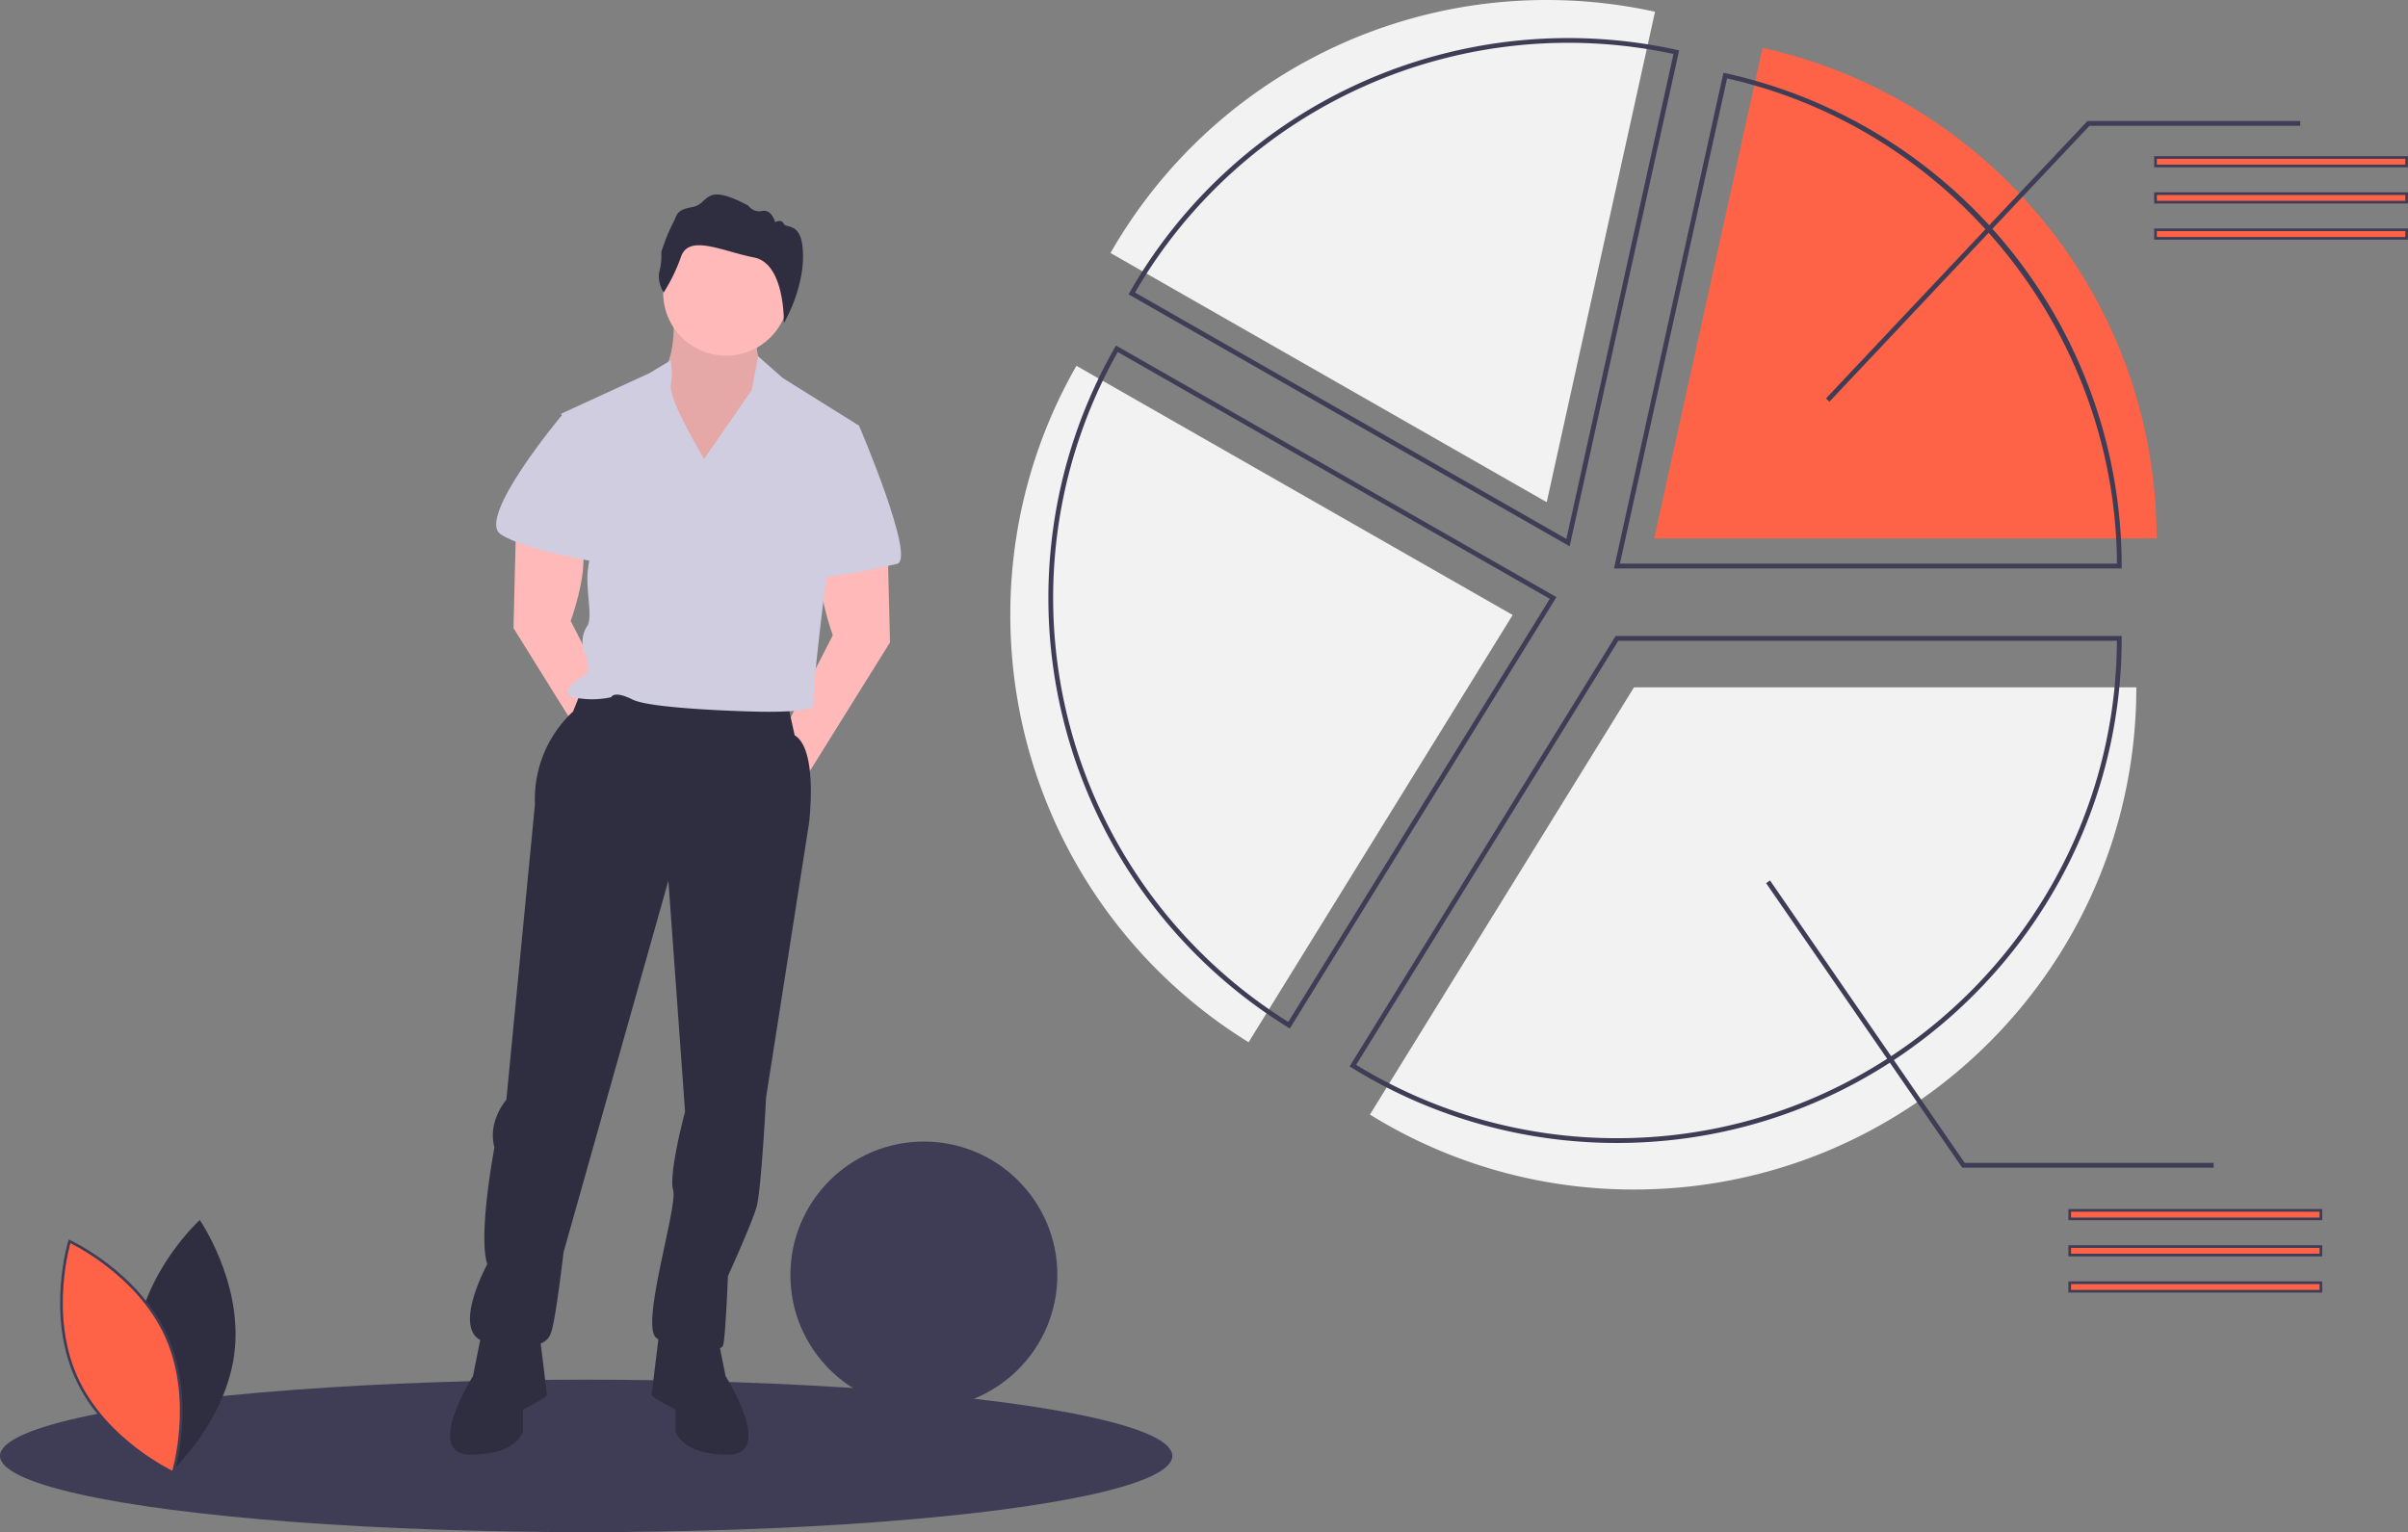 <svg xmlns="http://www.w3.org/2000/svg" width="904.712" height="575.809" viewBox="0 0 904.712 575.809">
    <rect x="0" y="0" width="904.712" height="575.809" fill="#808080" stroke="none"/>
    <defs>
        <style>
            .cls-1{fill:#3f3d56}.cls-2{fill:#f2f2f2}.cls-3{fill:#ffb9b9}.cls-4{opacity:.1}.cls-5{fill:#2f2e41}.cls-6{fill:#d0cde1}.cls-7,.cls-8{fill:tomato}.cls-8{stroke:#3f3d56}
        </style>
    </defs>
    <g id="vector">
        <ellipse id="Ellipse_11" cx="220.234" cy="28.648" class="cls-1" data-name="Ellipse 11" rx="220.234" ry="28.648" transform="translate(0 518.512)"/>
        <path id="Path_95" d="M957.863 416.946H769.127l-99.214 160.57a187.837 187.837 0 0 0 99.214 28.166c104.236 0 188.736-84.5 188.736-188.736z" class="cls-2" data-name="Path 95" transform="translate(-155.217 -158.634)"/>
        <circle id="Ellipse_12" cx="50.151" cy="50.151" r="50.151" class="cls-1" data-name="Ellipse 12" transform="translate(296.959 429.023)"/>
        <path id="Path_96" d="M376.968 256.088s1.791 17.905-3.581 25.067 13.429 51.925 13.429 51.925l26.858-50.135s-8.953-5.372-3.581-20.591z" class="cls-3" data-name="Path 96" transform="translate(-124.057 -141.785)"/>
        <path id="Path_97" d="M376.968 256.088s1.791 17.905-3.581 25.067 13.429 51.925 13.429 51.925l26.858-50.135s-8.953-5.372-3.581-20.591z" class="cls-4" data-name="Path 97" transform="translate(-124.057 -141.785)"/>
        <path id="Path_98" d="M462.891 357.049l.9 36.706-34.02 54.611-6.271-20.592 18.8-36.706s-6.267-17.01-4.476-26.858 25.067-7.161 25.067-7.161z" class="cls-3" data-name="Path 98" transform="translate(-129.407 -152.325)"/>
        <path id="Path_99" d="M311.4 351.049l-.9 36.706 34.02 54.611 6.267-20.591-18.8-36.706s6.267-17.01 4.476-26.858-25.063-7.162-25.063-7.162z" class="cls-3" data-name="Path 99" transform="translate(-117.572 -151.696)"/>
        <path id="Path_100" d="M334.549 417.088l-3.581 8.953a44.98 44.98 0 0 0-14.324 34.915L305.9 571.968s-7.162 8.057-4.476 17.905c0 0-6.267 33.125-2.686 43.868 0 0-15.219 27.753.9 29.544s21.486 1.79 23.277-4.476 4.476-29.544 4.476-29.544L366.778 489.6l6.267 86.84s-6.267 23.277-4.476 29.544-12.534 51.03-6.267 55.506 24.172 6.267 25.067 2.686 1.791-25.963 1.791-25.963 8.953-19.7 10.743-25.963 3.581-41.182 3.581-41.182l16.116-102.95s3.581-27.753-5.372-33.125l-3.581-16.115z" class="cls-5" data-name="Path 100" transform="translate(-115.658 -158.648)"/>
        <path id="Path_101" d="M296.072 686.088l-3.581 17.905s-18.8 29.544-.9 29.544 19.7-8.953 19.7-8.953v-8.057s8.953-4.476 8.953-5.372-2.686-22.381-2.686-22.381z" class="cls-5" data-name="Path 101" transform="translate(-114.782 -186.824)"/>
        <path id="Path_102" d="M392.672 686.088l3.581 17.905s18.8 29.544.9 29.544-19.7-8.953-19.7-8.953v-8.057s-8.953-4.476-8.953-5.372 2.686-22.381 2.686-22.381z" class="cls-5" data-name="Path 102" transform="translate(-123.647 -186.824)"/>
        <circle id="Ellipse_13" cx="23.62" cy="23.62" r="23.62" class="cls-3" data-name="Ellipse 13" transform="translate(249.168 86.44)"/>
        <path id="Path_103" d="M384.216 316.571s-13.429-22.381-12.534-27.753a25.728 25.728 0 0 0-.043-9.3l-8.014 4.825-33.125 15.218 13.429 44.763s-3.581 9.848-3.581 17.01 1.791 15.219 0 17.905a11.3 11.3 0 0 0-.9 10.743 11.365 11.365 0 0 1 .9 7.162s-12.534 7.162-5.372 8.953a33.27 33.27 0 0 0 14.324 0s.9-2.686 8.057.9 44.763 4.476 44.763 4.476 24.172.9 23.277-2.686 4.476-45.658 4.476-45.658l12.534-59.087-28.648-17.905-9.253-8.169-2.385 12.645z" class="cls-6" data-name="Path 103" transform="translate(-119.666 -144.076)"/>
        <path id="Path_104" d="M333.91 303.088h-6.267s-31.782 38.049-22.829 44.315 39.839 11.191 39.839 11.191-2.686-55.506-10.743-55.506z" class="cls-6" data-name="Path 104" transform="translate(-116.81 -146.708)"/>
        <path id="Path_105" d="M445.243 307.088h8.057s21.486 50.135 14.324 51.925-33.125 7.162-33.125 4.476 10.744-56.401 10.744-56.401z" class="cls-6" data-name="Path 105" transform="translate(-130.559 -147.127)"/>
        <path id="Path_106" d="M373.309 246.9s-2.563-3.844-1.577-7.984a24.2 24.2 0 0 0 .69-7.2 71.217 71.217 0 0 1 4.14-10.448c2.07-3.745 1.084-5.323 7.59-6.505s3.844-9.659 20.994-.493a5.03 5.03 0 0 0 5.224 1.971c3.548-.69 4.83 4.238 4.83 4.238s2.366-1.38 3.253.591 7.212-1.183 7.212 12.123-7.2 25.192-7.2 25.192.528-22.383-11.2-24.65-24.346-8.871-27.4-.394a64.616 64.616 0 0 1-6.554 13.553z" class="cls-5" data-name="Path 106" transform="translate(-123.961 -136.964)"/>
        <path id="Path_107" d="M761.837 585.927a189.177 189.177 0 0 1-99.686-28.3l-.761-.471.47-.761 99.477-161h190.13v.9c.001 104.564-85.067 189.632-189.63 189.632zm-97.982-29.354a187.39 187.39 0 0 0 97.982 27.563c103.278 0 187.356-83.778 187.838-186.945H762.336z" class="cls-1" data-name="Path 107" transform="translate(-154.324 -156.377)"/>
        <path id="Path_108" d="M519 375.617a188.6 188.6 0 0 0 89.522 160.571l99.214-160.571-163.893-93.653A187.867 187.867 0 0 0 519 375.617z" class="cls-2" data-name="Path 108" transform="translate(-139.41 -144.495)"/>
        <path id="Path_109" d="M625.677 530.131l-.762-.471a189.721 189.721 0 0 1-64.984-255.431l.445-.776 165.473 94.557zM561.042 275.9A187.932 187.932 0 0 0 625.1 527.664l98.256-159.019z" class="cls-1" data-name="Path 109" transform="translate(-141.08 -143.604)"/>
        <path id="Path_110" d="M829.908 148.526L789.221 332.85h188.736c.002-90.265-63.372-165.717-148.049-184.324z" class="cls-7" data-name="Path 110" transform="translate(-167.713 -130.519)"/>
        <path id="Path_111" d="M963.089 345.233H772.344l41.12-186.286.873.192a189.69 189.69 0 0 1 148.752 185.2zm-188.516-1.791H961.3c-.421-86.867-61.836-163.331-146.471-182.361z" class="cls-1" data-name="Path 111" transform="translate(-165.945 -131.611)"/>
        <path id="Path_112" d="M724.935 128.412a188.664 188.664 0 0 0-163.893 95.083l163.893 93.653 40.687-184.324a189.382 189.382 0 0 0-40.687-4.412z" class="cls-2" data-name="Path 112" transform="translate(-143.814 -128.412)"/>
        <path id="Path_113" d="M734.338 335.4l-165.729-94.7.445-.778a189.854 189.854 0 0 1 205.55-91.1l.875.192zm-163.282-95.371l162.057 92.6 40.232-182.26a188.064 188.064 0 0 0-202.289 89.656z" class="cls-1" data-name="Path 113" transform="translate(-144.606 -130.084)"/>
        <path id="Path_114" d="M767.6 156.285l-1.3-1.228 98.228-104.246h79.959V52.6H865.3z" class="cls-1" data-name="Path 114" transform="translate(-80.262 -5.322)"/>
        <path id="Rectangle_84" d="M0 0h94.368v3.199H0z" class="cls-8" data-name="Rectangle 84" transform="translate(809.844 59.18)"/>
        <path id="Rectangle_85" d="M0 0h94.368v3.199H0z" class="cls-8" data-name="Rectangle 85" transform="translate(809.844 72.775)"/>
        <path id="Rectangle_86" d="M0 0h94.368v3.199H0z" class="cls-8" data-name="Rectangle 86" transform="translate(809.844 86.371)"/>
        <path id="Rectangle_87" d="M0 0h94.368v3.199H0z" class="cls-8" data-name="Rectangle 87" transform="translate(777.614 454.885)"/>
        <path id="Rectangle_88" d="M0 0h94.368v3.199H0z" class="cls-8" data-name="Rectangle 88" transform="translate(777.614 468.48)"/>
        <path id="Rectangle_89" d="M0 0h94.368v3.199H0z" class="cls-8" data-name="Rectangle 89" transform="translate(777.614 482.076)"/>
        <path id="Path_115" d="M909.327 477.548h-94.472l-.267-.388-73.411-106.536 1.474-1.016L815.8 475.757h93.532z" class="cls-1" data-name="Path 115" transform="translate(-77.631 -38.713)"/>
        <path id="Path_116" d="M152.119 685.773C149.137 711.906 165.2 735.2 165.2 735.2s20.9-19.076 23.883-45.208S176 640.564 176 640.564s-20.9 19.076-23.881 45.209z" class="cls-5" data-name="Path 116" transform="translate(-100.944 -182.056)"/>
        <path id="Path_117" d="M160.27 685.36c10.75 24.006 2.485 51.069 2.485 51.069s-25.693-11.857-36.443-35.863-2.485-51.069-2.485-51.069 25.693 11.858 36.443 35.863z" class="cls-8" data-name="Path 117" transform="translate(-97.702 -182.991)"/>
    </g>
</svg>
